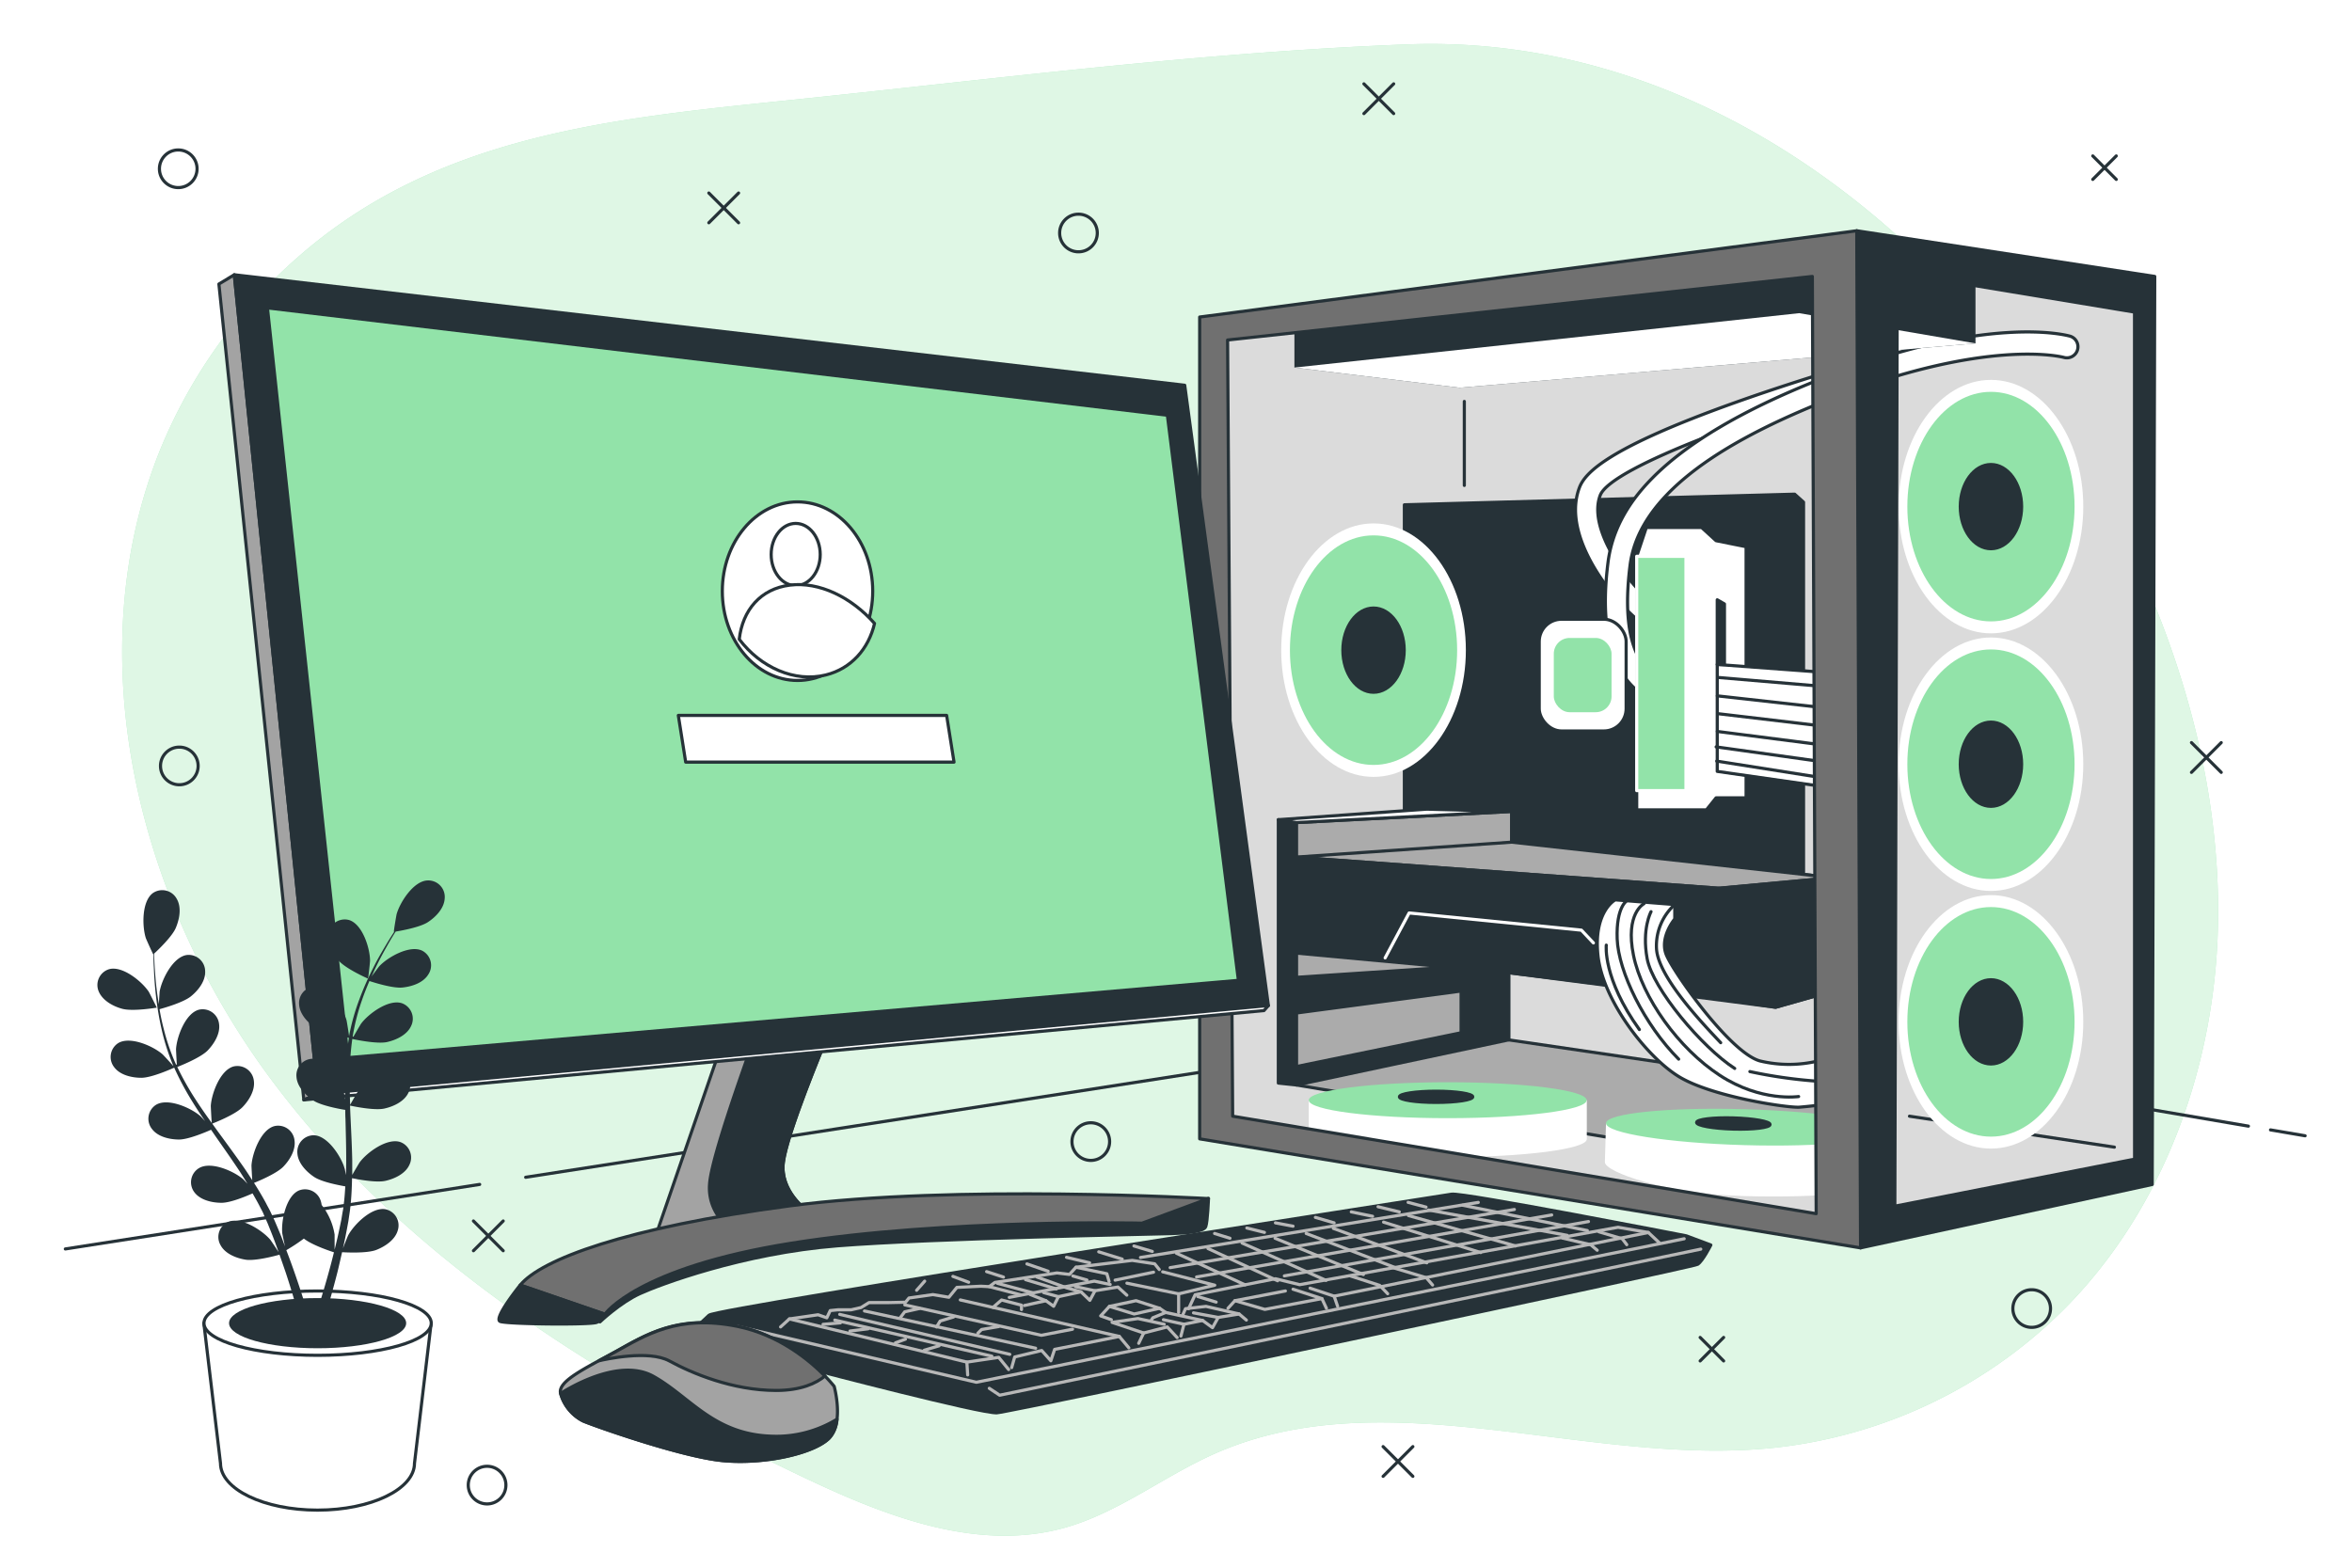 <svg class="animated" id="freepik_stories-modern-desktop-computer" xmlns="http://www.w3.org/2000/svg" viewBox="0 0 750 500" version="1.1" xmlns:xlink="http://www.w3.org/1999/xlink" xmlns:svgjs="http://svgjs.com/svgjs"><style>svg#freepik_stories-modern-desktop-computer:not(.animated) .animable {opacity: 0;}svg#freepik_stories-modern-desktop-computer.animated #freepik--CPU--inject-239 {animation: 1s 1 forwards cubic-bezier(.36,-0.01,.5,1.38) lightSpeedLeft;animation-delay: 0s;}svg#freepik_stories-modern-desktop-computer.animated #freepik--Keyboard--inject-239 {animation: 1s 1 forwards cubic-bezier(.36,-0.01,.5,1.38) lightSpeedLeft;animation-delay: 0s;}svg#freepik_stories-modern-desktop-computer.animated #freepik--Mouse--inject-239 {animation: 1s 1 forwards cubic-bezier(.36,-0.01,.5,1.38) lightSpeedLeft;animation-delay: 0s;}svg#freepik_stories-modern-desktop-computer.animated #freepik--Monitor--inject-239 {animation: 1s 1 forwards cubic-bezier(.36,-0.01,.5,1.38) lightSpeedLeft;animation-delay: 0s;}svg#freepik_stories-modern-desktop-computer.animated #freepik--Plant--inject-239 {animation: 2.2s 1 forwards cubic-bezier(.36,-0.01,.5,1.38) lightSpeedLeft;animation-delay: 0s;}            @keyframes lightSpeedLeft {              from {                transform: translate3d(-50%, 0, 0) skewX(20deg);                opacity: 0;              }              60% {                transform: skewX(-10deg);                opacity: 1;              }              80% {                transform: skewX(2deg);              }              to {                opacity: 1;                transform: translate3d(0, 0, 0);              }            }        </style><g id="freepik--background-simple--inject-239" class="animable" style="transform-origin: 373.132px 251.913px;"><path d="M706.44,270.9c-2.82-32.64-12.57-64.71-26.6-94.42C638,87.76,551.91,10.26,448.74,14.16,382.58,16.67,317,25.23,251.16,32c-56.17,5.8-112,11.1-156.28,50.11a164.19,164.19,0,0,0-44,61.81c-26.36,66-6.66,143.93,35.93,200.83s105,95.72,169.16,126.3c26.17,12.46,55.52,24,83.44,16.24,17.19-4.79,31.6-16.41,47.91-23.64,54.9-24.34,118.56,4.29,178.29-1.88a154.18,154.18,0,0,0,94.25-45.91c29.58-30.67,45.25-73.24,47.24-115.8A220.19,220.19,0,0,0,706.44,270.9Z" style="fill: rgb(146, 227, 169); transform-origin: 373.132px 251.913px;" id="elkivha1cubrk" class="animable"></path><g id="el80zz9j6q7g2"><path d="M706.44,270.9c-2.82-32.64-12.57-64.71-26.6-94.42C638,87.76,551.91,10.26,448.74,14.16,382.58,16.67,317,25.23,251.16,32c-56.17,5.8-112,11.1-156.28,50.11a164.19,164.19,0,0,0-44,61.81c-26.36,66-6.66,143.93,35.93,200.83s105,95.72,169.16,126.3c26.17,12.46,55.52,24,83.44,16.24,17.19-4.79,31.6-16.41,47.91-23.64,54.9-24.34,118.56,4.29,178.29-1.88a154.18,154.18,0,0,0,94.25-45.91c29.58-30.67,45.25-73.24,47.24-115.8A220.19,220.19,0,0,0,706.44,270.9Z" style="fill: rgb(255, 255, 255); opacity: 0.7; transform-origin: 373.132px 251.913px;" class="animable"></path></g></g><g id="freepik--Shapes--inject-239" class="animable" style="transform-origin: 379.57px 253.2px;"><line x1="226.03" y1="61.56" x2="235.52" y2="71.05" style="fill: none; stroke: rgb(38, 50, 56); stroke-linecap: round; stroke-linejoin: round; transform-origin: 230.775px 66.305px;" id="elqdm63fvt59" class="animable"></line><line x1="235.52" y1="61.56" x2="226.03" y2="71.05" style="fill: none; stroke: rgb(38, 50, 56); stroke-linecap: round; stroke-linejoin: round; transform-origin: 230.775px 66.305px;" id="elkt9784juhg" class="animable"></line><line x1="698.81" y1="236.85" x2="708.3" y2="246.34" style="fill: none; stroke: rgb(38, 50, 56); stroke-linecap: round; stroke-linejoin: round; transform-origin: 703.555px 241.595px;" id="eldrqehllw377" class="animable"></line><line x1="708.3" y1="236.85" x2="698.81" y2="246.34" style="fill: none; stroke: rgb(38, 50, 56); stroke-linecap: round; stroke-linejoin: round; transform-origin: 703.555px 241.595px;" id="el6dtgi1eow2l" class="animable"></line><line x1="150.97" y1="389.42" x2="160.46" y2="398.91" style="fill: none; stroke: rgb(38, 50, 56); stroke-linecap: round; stroke-linejoin: round; transform-origin: 155.715px 394.165px;" id="el6cuvejj72ll" class="animable"></line><line x1="160.46" y1="389.42" x2="150.97" y2="398.91" style="fill: none; stroke: rgb(38, 50, 56); stroke-linecap: round; stroke-linejoin: round; transform-origin: 155.715px 394.165px;" id="el8j3gqlo0vam" class="animable"></line><line x1="434.92" y1="26.74" x2="444.41" y2="36.23" style="fill: none; stroke: rgb(38, 50, 56); stroke-linecap: round; stroke-linejoin: round; transform-origin: 439.665px 31.485px;" id="ele9m01ujecf" class="animable"></line><line x1="444.41" y1="26.74" x2="434.92" y2="36.23" style="fill: none; stroke: rgb(38, 50, 56); stroke-linecap: round; stroke-linejoin: round; transform-origin: 439.665px 31.485px;" id="elim5m5qevbx" class="animable"></line><line x1="441.04" y1="461.38" x2="450.53" y2="470.87" style="fill: none; stroke: rgb(38, 50, 56); stroke-linecap: round; stroke-linejoin: round; transform-origin: 445.785px 466.125px;" id="ell0ux0gymlg" class="animable"></line><line x1="450.53" y1="461.38" x2="441.04" y2="470.87" style="fill: none; stroke: rgb(38, 50, 56); stroke-linecap: round; stroke-linejoin: round; transform-origin: 445.785px 466.125px;" id="elglvglz8rm0i" class="animable"></line><line x1="542.14" y1="426.56" x2="549.63" y2="434.06" style="fill: none; stroke: rgb(38, 50, 56); stroke-linecap: round; stroke-linejoin: round; transform-origin: 545.885px 430.31px;" id="elf54xcjk0ybh" class="animable"></line><line x1="549.63" y1="426.56" x2="542.14" y2="434.06" style="fill: none; stroke: rgb(38, 50, 56); stroke-linecap: round; stroke-linejoin: round; transform-origin: 545.885px 430.31px;" id="elb4b104sjvp" class="animable"></line><line x1="667.34" y1="49.73" x2="674.83" y2="57.22" style="fill: none; stroke: rgb(38, 50, 56); stroke-linecap: round; stroke-linejoin: round; transform-origin: 671.085px 53.475px;" id="el1u5zy7ghm0m" class="animable"></line><line x1="674.83" y1="49.73" x2="667.34" y2="57.22" style="fill: none; stroke: rgb(38, 50, 56); stroke-linecap: round; stroke-linejoin: round; transform-origin: 671.085px 53.475px;" id="elnscablfnl5" class="animable"></line><path d="M349.9,74.31a6,6,0,1,0-6,6A6,6,0,0,0,349.9,74.31Z" style="fill: none; stroke: rgb(38, 50, 56); stroke-linecap: round; stroke-linejoin: round; transform-origin: 343.9px 74.31px;" id="el4o6r5cjanh3" class="animable"></path><path d="M62.84,53.83a6,6,0,1,0-6,6A6,6,0,0,0,62.84,53.83Z" style="fill: none; stroke: rgb(38, 50, 56); stroke-linecap: round; stroke-linejoin: round; transform-origin: 56.84px 53.83px;" id="elilmjtkrpxwr" class="animable"></path><path d="M653.86,417.35a6,6,0,1,0-6,6A6,6,0,0,0,653.86,417.35Z" style="fill: none; stroke: rgb(38, 50, 56); stroke-linecap: round; stroke-linejoin: round; transform-origin: 647.86px 417.35px;" id="elcjsten0vt1r" class="animable"></path><path d="M161.32,473.66a6,6,0,1,0-6,6A6,6,0,0,0,161.32,473.66Z" style="fill: none; stroke: rgb(38, 50, 56); stroke-linecap: round; stroke-linejoin: round; transform-origin: 155.32px 473.66px;" id="elrqjxfl9n7os" class="animable"></path><path d="M63.18,244.29a6,6,0,1,0-6,6A6,6,0,0,0,63.18,244.29Z" style="fill: none; stroke: rgb(38, 50, 56); stroke-linecap: round; stroke-linejoin: round; transform-origin: 57.18px 244.29px;" id="elxgpk8xcez1" class="animable"></path><path d="M353.83,364.1a6,6,0,1,0-6,6A6,6,0,0,0,353.83,364.1Z" style="fill: none; stroke: rgb(38, 50, 56); stroke-linecap: round; stroke-linejoin: round; transform-origin: 347.83px 364.1px;" id="el9mwk5xg73z" class="animable"></path></g><g id="freepik--Table--inject-239" class="animable" style="transform-origin: 377.94px 360.665px;"><line x1="724.01" y1="360.37" x2="735.05" y2="362.25" style="fill: none; stroke: rgb(38, 50, 56); stroke-linecap: round; stroke-linejoin: round; transform-origin: 729.53px 361.31px;" id="elqifwcno8ki" class="animable"></line><polyline points="167.62 375.48 504.76 322.99 716.97 359.17" style="fill: none; stroke: rgb(38, 50, 56); stroke-linecap: round; stroke-linejoin: round; transform-origin: 442.295px 349.235px;" id="elayp1voy7e28" class="animable"></polyline><line x1="20.83" y1="398.34" x2="152.96" y2="377.76" style="fill: none; stroke: rgb(38, 50, 56); stroke-linecap: round; stroke-linejoin: round; transform-origin: 86.895px 388.05px;" id="el2qv7w71dq08" class="animable"></line></g><g id="freepik--CPU--inject-239" class="animable" style="transform-origin: 534.825px 235.8px;"><polygon points="591.71 80.61 387.81 105.15 388.21 359.59 593.7 392.35 683.5 373.74 683.9 91.81 591.71 80.61" style="fill: rgb(219, 219, 219); stroke: rgb(38, 50, 56); stroke-linecap: round; stroke-linejoin: round; transform-origin: 535.855px 236.48px;" id="el1z1ipgn9rt" class="animable"></polygon><line x1="674.23" y1="365.87" x2="608.89" y2="356" style="fill: none; stroke: rgb(38, 50, 56); stroke-linecap: round; stroke-linejoin: round; transform-origin: 641.56px 360.935px;" id="el59mn13g12bx" class="animable"></line><ellipse cx="634.87" cy="161.58" rx="29.44" ry="40.42" style="fill: rgb(255, 255, 255); transform-origin: 634.87px 161.58px;" id="el2g3fm7j0r51" class="animable"></ellipse><ellipse cx="634.87" cy="161.58" rx="26.66" ry="36.61" style="fill: rgb(146, 227, 169); transform-origin: 634.87px 161.58px;" id="ellpj6iwe41j" class="animable"></ellipse><ellipse cx="634.87" cy="161.58" rx="9.78" ry="13.43" style="fill: rgb(38, 50, 56); stroke: rgb(38, 50, 56); stroke-linecap: round; stroke-linejoin: round; transform-origin: 634.87px 161.58px;" id="elot41w3hj29g" class="animable"></ellipse><polygon points="572.28 157.61 447.82 161 447.82 272.18 575.11 286.04 575.11 160.16 572.28 157.61" style="fill: rgb(38, 50, 56); stroke: rgb(38, 50, 56); stroke-linecap: round; stroke-linejoin: round; transform-origin: 511.465px 221.825px;" id="elt3t1fxeudnn" class="animable"></polygon><ellipse cx="437.99" cy="207.36" rx="29.44" ry="40.42" style="fill: rgb(255, 255, 255); transform-origin: 437.99px 207.36px;" id="elrddhhw8hl5j" class="animable"></ellipse><ellipse cx="437.99" cy="207.36" rx="26.66" ry="36.61" style="fill: rgb(146, 227, 169); transform-origin: 437.99px 207.36px;" id="el7ezvx60wpaa" class="animable"></ellipse><ellipse cx="437.99" cy="207.36" rx="9.78" ry="13.43" style="fill: rgb(38, 50, 56); stroke: rgb(38, 50, 56); stroke-linecap: round; stroke-linejoin: round; transform-origin: 437.99px 207.36px;" id="elzrb1p6jsn2m" class="animable"></ellipse><ellipse cx="634.87" cy="243.74" rx="29.44" ry="40.42" style="fill: rgb(255, 255, 255); transform-origin: 634.87px 243.74px;" id="elzfticewt2qs" class="animable"></ellipse><ellipse cx="634.87" cy="243.74" rx="26.66" ry="36.61" style="fill: rgb(146, 227, 169); transform-origin: 634.87px 243.74px;" id="elj8fpgmu12r" class="animable"></ellipse><ellipse cx="634.87" cy="243.74" rx="9.78" ry="13.43" style="fill: rgb(38, 50, 56); stroke: rgb(38, 50, 56); stroke-linecap: round; stroke-linejoin: round; transform-origin: 634.87px 243.74px;" id="elpvbtauinjob" class="animable"></ellipse><ellipse cx="634.87" cy="325.91" rx="29.44" ry="40.42" style="fill: rgb(255, 255, 255); transform-origin: 634.87px 325.91px;" id="elwk0kjdfc8z" class="animable"></ellipse><ellipse cx="634.87" cy="325.91" rx="26.66" ry="36.61" style="fill: rgb(146, 227, 169); transform-origin: 634.87px 325.91px;" id="elsdk8yt7y18" class="animable"></ellipse><ellipse cx="634.87" cy="325.91" rx="9.78" ry="13.43" style="fill: rgb(38, 50, 56); stroke: rgb(38, 50, 56); stroke-linecap: round; stroke-linejoin: round; transform-origin: 634.87px 325.91px;" id="elxwjlvnibk6" class="animable"></ellipse><path d="M528.43,201.31a3.51,3.51,0,0,1-1.57-.37c-4.82-2.41-12-9.77-17-17.5-4.84-7.42-9.85-18.3-6.22-27.92,1.77-4.69,8.87-12.6,49.93-27.23,22-7.83,43.58-13.91,43.79-14a3.54,3.54,0,1,1,1.91,6.81c-34.87,9.78-85.55,27.69-89,36.88-2.73,7.22,2.29,16.62,5.52,21.57,5.22,8,11.59,13.71,14.25,15a3.53,3.53,0,0,1-1.59,6.69Z" style="fill: rgb(255, 255, 255); stroke: rgb(38, 50, 56); stroke-linecap: round; stroke-linejoin: round; transform-origin: 552.203px 157.711px;" id="elsa0ogexumzk" class="animable"></path><path d="M525.89,222.25a3.49,3.49,0,0,1-2-.61c-10-6.78-13.8-20.95-11.15-42.12,1.21-9.73,5.78-18.53,14-26.89,11-11.23,28.82-21.79,53-31.4,54-21.42,79.33-14.28,80.39-14a3.53,3.53,0,0,1-2,6.77c-.34-.09-24.57-6.56-75.77,13.76-39.65,15.73-60.12,32.94-62.58,52.6-2.29,18.31.43,30.22,8.09,35.38a3.54,3.54,0,0,1-2,6.47Z" style="fill: rgb(255, 255, 255); stroke: rgb(38, 50, 56); stroke-linecap: round; stroke-linejoin: round; transform-origin: 587.266px 164.059px;" id="elmqmixfervzq" class="animable"></path><polygon points="521.91 252.17 521.91 258.3 544.14 258.3 547.21 254.47 556.79 254.47 556.79 174.37 547.21 172.45 542.61 168.24 524.98 168.24 521.91 177.44 521.91 252.17" style="fill: rgb(255, 255, 255); stroke: rgb(38, 50, 56); stroke-linecap: round; stroke-linejoin: round; transform-origin: 539.35px 213.27px;" id="elv7v6j19dpqb" class="animable"></polygon><rect x="521.91" y="177.43" width="15.71" height="74.73" style="fill: rgb(146, 227, 169); stroke: rgb(255, 255, 255); stroke-linecap: round; stroke-linejoin: round; transform-origin: 529.765px 214.795px;" id="elo9r75mqdaik" class="animable"></rect><polygon points="584 214.61 547.59 211.93 547.59 246.03 582.46 251.02 584 214.61" style="fill: rgb(255, 255, 255); stroke: rgb(38, 50, 56); stroke-linecap: round; stroke-linejoin: round; transform-origin: 565.795px 231.475px;" id="elgjkws4f7n0a" class="animable"></polygon><line x1="548" y1="216.08" x2="583.56" y2="219.11" style="fill: none; stroke: rgb(38, 50, 56); stroke-linecap: round; stroke-linejoin: round; transform-origin: 565.78px 217.595px;" id="elftc359umcv" class="animable"></line><line x1="547.62" y1="221.94" x2="583.37" y2="225.92" style="fill: none; stroke: rgb(38, 50, 56); stroke-linecap: round; stroke-linejoin: round; transform-origin: 565.495px 223.93px;" id="elrc6v6bj4lda" class="animable"></line><line x1="547.81" y1="227.62" x2="583" y2="231.78" style="fill: none; stroke: rgb(38, 50, 56); stroke-linecap: round; stroke-linejoin: round; transform-origin: 565.405px 229.7px;" id="elheqzaminep" class="animable"></line><line x1="547.62" y1="233.29" x2="583" y2="237.83" style="fill: none; stroke: rgb(38, 50, 56); stroke-linecap: round; stroke-linejoin: round; transform-origin: 565.31px 235.56px;" id="elkabacp7cgd" class="animable"></line><line x1="547.24" y1="238.21" x2="582.43" y2="243.13" style="fill: none; stroke: rgb(38, 50, 56); stroke-linecap: round; stroke-linejoin: round; transform-origin: 564.835px 240.67px;" id="el8ups8re38px" class="animable"></line><line x1="547.43" y1="242.75" x2="582.24" y2="248.24" style="fill: none; stroke: rgb(38, 50, 56); stroke-linecap: round; stroke-linejoin: round; transform-origin: 564.835px 245.495px;" id="el7vvxvtchhpr" class="animable"></line><polygon points="547.59 211.93 547.59 191.3 549.89 192.62 549.89 211.92 547.59 211.93" style="fill: rgb(38, 50, 56); stroke: rgb(38, 50, 56); stroke-linecap: round; stroke-linejoin: round; transform-origin: 548.74px 201.615px;" id="elxng1sccv5oo" class="animable"></polygon><polygon points="407.63 261.43 407.63 345.44 413.44 346.05 413.44 262.35 407.63 261.43" style="fill: rgb(38, 50, 56); stroke: rgb(38, 50, 56); stroke-linecap: round; stroke-linejoin: round; transform-origin: 410.535px 303.74px;" id="elnvqvm4x3uaq" class="animable"></polygon><polygon points="413.44 262.35 482.01 258.81 482.01 268.6 584.56 279.93 584.56 316.05 566.2 321.26 481.09 310.24 481.09 331.66 580.89 346.36 580.89 374.21 413.44 346.05 413.44 262.35" style="fill: rgb(171, 171, 171); stroke: rgb(38, 50, 56); stroke-linecap: round; stroke-linejoin: round; transform-origin: 499px 316.51px;" id="eljoqqjsj2of" class="animable"></polygon><polygon points="482.01 268.6 413.13 273.37 548.13 283.3 584.56 279.93 482.01 268.6" style="fill: rgb(171, 171, 171); stroke: rgb(38, 50, 56); stroke-linecap: round; stroke-linejoin: round; transform-origin: 498.845px 275.95px;" id="elcc3m1njl5jc" class="animable"></polygon><polygon points="548.13 283.3 548.13 318.5 566.2 321.26 584.56 316.05 584.56 279.93 548.13 283.3" style="fill: rgb(38, 50, 56); stroke: rgb(38, 50, 56); stroke-linecap: round; stroke-linejoin: round; transform-origin: 566.345px 300.595px;" id="elnxhicnpl9s" class="animable"></polygon><polygon points="413.13 273.37 413.13 303.96 481.09 310.24 548.13 318.5 548.13 283.3 413.13 273.37" style="fill: rgb(38, 50, 56); stroke: rgb(38, 50, 56); stroke-linecap: round; stroke-linejoin: round; transform-origin: 480.63px 295.935px;" id="elf32v5hwb0mh" class="animable"></polygon><polyline points="441.69 305.51 449.34 291.18 504.28 296.67 508.1 300.73" style="fill: none; stroke: rgb(255, 255, 255); stroke-linecap: round; stroke-linejoin: round; transform-origin: 474.895px 298.345px;" id="elq0ibezrtmoq" class="animable"></polyline><path d="M515.07,287s-7,3.67-5.51,17.76,15.31,32.14,25.72,38.57,34.89,10.1,38.57,9.79,5.81-.61,5.81-.61V338.4a39.59,39.59,0,0,1-18.36,0c-9.49-2.45-27.86-28.47-30-34s2.75-11.33,2.75-11.33V288.5Z" style="fill: rgb(255, 255, 255); stroke: rgb(38, 50, 56); stroke-linecap: round; stroke-linejoin: round; transform-origin: 544.506px 320.069px;" id="elrgm13fnhfli" class="animable"></path><path d="M524.26,288.2s-6.13,3.06-3.37,16.53,14.39,29.69,27.55,38.26,25.1,6.74,25.1,6.74" style="fill: none; stroke: rgb(38, 50, 56); stroke-linecap: round; stroke-linejoin: round; transform-origin: 546.858px 319.047px;" id="elq4riw6tri7" class="animable"></path><path d="M534.05,288.5a17.72,17.72,0,0,0-5.83,14.06c.49,8.93,14.39,23.57,20.47,30" style="fill: none; stroke: rgb(38, 50, 56); stroke-linecap: round; stroke-linejoin: round; transform-origin: 538.444px 310.53px;" id="el7og6r4t0pp" class="animable"></path><path d="M526.48,290.77s-3,5.46-1.24,15,17.49,28.29,27.92,35" style="fill: none; stroke: rgb(38, 50, 56); stroke-linecap: round; stroke-linejoin: round; transform-origin: 538.923px 315.77px;" id="eltvs2ywhqt9g" class="animable"></path><path d="M518.91,287.17s-3.6,1.86-3.23,12.28,8.69,27.43,19.61,38.35" style="fill: none; stroke: rgb(38, 50, 56); stroke-linecap: round; stroke-linejoin: round; transform-origin: 525.472px 312.485px;" id="elbki8k2jns0s" class="animable"></path><path d="M512.21,301.44S511,312,522.76,328.37" style="fill: none; stroke: rgb(38, 50, 56); stroke-linecap: round; stroke-linejoin: round; transform-origin: 517.467px 314.905px;" id="elx5bw0db9evo" class="animable"></path><path d="M558,341.77a152.88,152.88,0,0,0,20.59,3" style="fill: none; stroke: rgb(38, 50, 56); stroke-linecap: round; stroke-linejoin: round; transform-origin: 568.295px 343.27px;" id="elijiiyxt6i7g" class="animable"></path><polygon points="407.63 261.43 454.98 258.07 482.01 258.81 413.44 262.35 407.63 261.43" style="fill: rgb(255, 255, 255); stroke: rgb(38, 50, 56); stroke-linecap: round; stroke-linejoin: round; transform-origin: 444.82px 260.21px;" id="elfbti0immxm" class="animable"></polygon><polygon points="413.86 323.03 465.91 316.08 465.91 329.39 413.66 340.11 413.44 346.05 481.09 331.66 481.09 310.24 461.54 308.53 413.46 311.71 413.86 323.03" style="fill: rgb(38, 50, 56); stroke: rgb(38, 50, 56); stroke-linecap: round; stroke-linejoin: round; transform-origin: 447.265px 327.29px;" id="el0i3h8k49dzxv" class="animable"></polygon><path d="M417.33,350.9v12.42c0,3.16,19.84,5.73,44.31,5.73S506,366.48,506,363.32V350.9Z" style="fill: rgb(255, 255, 255); transform-origin: 461.665px 359.975px;" id="eljwn544jc5h8" class="animable"></path><ellipse cx="461.64" cy="350.9" rx="44.31" ry="5.73" style="fill: rgb(146, 227, 169); transform-origin: 461.64px 350.9px;" id="el2evcwmjstg3" class="animable"></ellipse><path d="M469.64,349.82c0,1-5.24,1.79-11.7,1.79s-11.71-.8-11.71-1.79,5.24-1.79,11.71-1.79S469.64,348.83,469.64,349.82Z" style="fill: rgb(38, 50, 56); stroke: rgb(38, 50, 56); stroke-linecap: round; stroke-linejoin: round; transform-origin: 457.935px 349.82px;" id="elnpsx9p3tbfc" class="animable"></path><path d="M512.12,358.22l-.36,12.42c-.09,3.17,19.67,10.13,44.13,10.83s44.37-1.29,44.46-4.46l.35-16.24Z" style="fill: rgb(255, 255, 255); transform-origin: 556.23px 369.915px;" id="elpkv328byjoj" class="animable"></path><path d="M600.7,360.77c-.09,3.17-20,5.16-44.45,4.46s-44.22-3.84-44.13-7,20-5.16,44.46-4.45S600.79,357.61,600.7,360.77Z" style="fill: rgb(146, 227, 169); transform-origin: 556.41px 359.503px;" id="elcaclgbhegoh" class="animable"></path><path d="M564.44,358.65c0,1-5.29,1.64-11.75,1.46S541,359,541,358s5.29-1.64,11.75-1.45S564.47,357.66,564.44,358.65Z" style="fill: rgb(38, 50, 56); stroke: rgb(38, 50, 56); stroke-linecap: round; stroke-linejoin: round; transform-origin: 552.72px 358.328px;" id="elw61c529qmz" class="animable"></path><polygon points="412.76 103.42 412.76 117.23 465.45 123.66 629.94 109.52 629.94 88.32 591.71 80.61 412.76 103.42" style="fill: rgb(38, 50, 56); transform-origin: 521.35px 102.135px;" id="el8ubo7p93bky" class="animable"></polygon><polygon points="412.76 117.23 573.72 99.88 629.94 109.52 465.45 123.66 412.76 117.23" style="fill: rgb(255, 255, 255); transform-origin: 521.35px 111.77px;" id="el34btr4ix4pk" class="animable"></polygon><rect x="490.82" y="197.5" width="27.72" height="35.64" rx="7.11" style="fill: rgb(255, 255, 255); stroke: rgb(38, 50, 56); stroke-linecap: round; stroke-linejoin: round; transform-origin: 504.68px 215.32px;" id="el79fwz8jbqu7" class="animable"></rect><rect x="495.47" y="203.47" width="18.42" height="23.68" rx="5.04" style="fill: rgb(146, 227, 169); transform-origin: 504.68px 215.31px;" id="elh5e74v2ntro" class="animable"></rect><path d="M592.08,73.6,593.29,398l93-20.22.81-289.62Zm88.59,296.1-76.45,15L605,87l75.65,12.54Z" style="fill: rgb(38, 50, 56); stroke: rgb(38, 50, 56); stroke-linecap: round; stroke-linejoin: round; transform-origin: 639.59px 235.8px;" id="elhou2q25fks" class="animable"></path><path d="M592.08,73.6,382.55,101.11V363.23L593.29,398ZM393.07,356l-1.62-247.56L577.92,88.17l1.22,298.92Z" style="fill: rgb(112, 112, 112); stroke: rgb(38, 50, 56); stroke-linecap: round; stroke-linejoin: round; transform-origin: 487.92px 235.8px;" id="elevhf7ukkq4e" class="animable"></path><line x1="466.94" y1="128.03" x2="466.94" y2="154.82" style="fill: none; stroke: rgb(38, 50, 56); stroke-linecap: round; stroke-linejoin: round; transform-origin: 466.94px 141.425px;" id="ele405g9phd6p" class="animable"></line></g><g id="freepik--Keyboard--inject-239" class="animable" style="transform-origin: 383.467px 415.732px;"><path d="M259.83,437S313,450.93,317.88,450.6s221.83-46.37,223.45-47.35,4.22-6.16,4.22-6.16l-7.79-2.92s-71.35-13.94-74.91-13.29S228.37,417.2,226.1,419.47s-5.51,4.54-4.54,5.51S259.83,437,259.83,437Z" style="fill: rgb(38, 50, 56); stroke: rgb(38, 50, 56); stroke-linecap: round; stroke-linejoin: round; transform-origin: 383.467px 415.732px;" id="elowysvaevuw" class="animable"></path><polyline points="235.18 423.04 311.33 440.86 537.05 395.09" style="fill: none; stroke: rgb(184, 184, 184); stroke-linecap: round; stroke-linejoin: round; transform-origin: 386.115px 417.975px;" id="elsxjn9y563kf" class="animable"></polyline><polyline points="315.46 442.79 318.77 444.99 542.34 398.4" style="fill: none; stroke: rgb(184, 184, 184); stroke-linecap: round; stroke-linejoin: round; transform-origin: 428.9px 421.695px;" id="elbx2w8arz2ed" class="animable"></polyline><polyline points="248.91 423.21 251.72 420.66 308.31 434.43 308.57 438.51" style="fill: none; stroke: rgb(184, 184, 184); stroke-linecap: round; stroke-linejoin: round; transform-origin: 278.74px 429.585px;" id="eln55qp8ufh4" class="animable"></polyline><polyline points="308.31 434.43 318.47 432.92 321.63 436.8" style="fill: none; stroke: rgb(184, 184, 184); stroke-linecap: round; stroke-linejoin: round; transform-origin: 314.97px 434.86px;" id="elfjtj11tgaai" class="animable"></polyline><polyline points="322.6 436.19 323.57 432.79 332.18 430.73 335.09 434.01 336.3 430.37 356.92 426.25 359.96 429.88" style="fill: none; stroke: rgb(184, 184, 184); stroke-linecap: round; stroke-linejoin: round; transform-origin: 341.28px 431.22px;" id="el068xhpb5inth" class="animable"></polyline><polyline points="363.11 428.43 364.69 425.15 372.21 423.21 375.36 426.61" style="fill: none; stroke: rgb(184, 184, 184); stroke-linecap: round; stroke-linejoin: round; transform-origin: 369.235px 425.82px;" id="el0by8jzdwmlan" class="animable"></polyline><polyline points="376.57 426.12 377.54 422.36 383.49 421.15 386.64 423.45 388.46 420.18 395.13 419.09 397.44 421.03" style="fill: none; stroke: rgb(184, 184, 184); stroke-linecap: round; stroke-linejoin: round; transform-origin: 387.005px 422.605px;" id="elzlb0pxkqfi" class="animable"></polyline><polyline points="251.72 420.66 260.86 419.33 263.65 420.3 264.74 418 267.17 417.75 271.41 417.75 274.57 417.03 277.11 415.45 283.54 415.45 288.76 415.33 289.85 413.99 297.49 412.9 302.58 413.75 305.13 410.6 312.77 410.23 315.44 410.36 317.26 409.02 337.03 405.99 341.03 406.47 343.1 404.17 361.05 401.99 368.2 403.08 369.66 404.9" style="fill: none; stroke: rgb(184, 184, 184); stroke-linecap: round; stroke-linejoin: round; transform-origin: 310.69px 411.325px;" id="elwti722cdduf" class="animable"></polyline><line x1="355.59" y1="408.29" x2="367.84" y2="405.75" style="fill: none; stroke: rgb(184, 184, 184); stroke-linecap: round; stroke-linejoin: round; transform-origin: 361.715px 407.02px;" id="elr99eay29ppb" class="animable"></line><polyline points="370.75 405.63 387.36 409.9 375.85 412.66 359.35 409.26" style="fill: none; stroke: rgb(184, 184, 184); stroke-linecap: round; stroke-linejoin: round; transform-origin: 373.355px 409.145px;" id="elv061q4iibfr" class="animable"></polyline><line x1="375.84" y1="412.66" x2="375.84" y2="418.6" style="fill: none; stroke: rgb(184, 184, 184); stroke-linecap: round; stroke-linejoin: round; transform-origin: 375.84px 415.63px;" id="elgktlh1fbgi8" class="animable"></line><polyline points="395.13 419.09 384.58 416.66 378.03 417.39 377.18 419.33" style="fill: none; stroke: rgb(184, 184, 184); stroke-linecap: round; stroke-linejoin: round; transform-origin: 386.155px 417.995px;" id="elnccx6pb60ds" class="animable"></polyline><polyline points="383.49 421.15 371.72 418.6 367.6 420.3 366.99 421.27" style="fill: none; stroke: rgb(184, 184, 184); stroke-linecap: round; stroke-linejoin: round; transform-origin: 375.24px 419.935px;" id="elopm46lxo44b" class="animable"></polyline><line x1="377.54" y1="422.36" x2="370.99" y2="420.91" style="fill: none; stroke: rgb(184, 184, 184); stroke-linecap: round; stroke-linejoin: round; transform-origin: 374.265px 421.635px;" id="elvifd8zmg7x" class="animable"></line><line x1="388.46" y1="420.18" x2="380.58" y2="418.72" style="fill: none; stroke: rgb(184, 184, 184); stroke-linecap: round; stroke-linejoin: round; transform-origin: 384.52px 419.45px;" id="el56eir6k9tyf" class="animable"></line><polyline points="364.69 425.15 354.62 421.76 362.87 420.54 371.24 422.36" style="fill: none; stroke: rgb(184, 184, 184); stroke-linecap: round; stroke-linejoin: round; transform-origin: 362.93px 422.845px;" id="elc47ljbsv4ha" class="animable"></polyline><polygon points="353.77 416.66 361.65 419.09 369.78 417.27 362.26 414.84 353.77 416.66" style="fill: none; stroke: rgb(184, 184, 184); stroke-linecap: round; stroke-linejoin: round; transform-origin: 361.775px 416.965px;" id="el9o5xyqvkxql" class="animable"></polygon><polyline points="353.77 416.66 350.98 419.69 354.38 420.91" style="fill: none; stroke: rgb(184, 184, 184); stroke-linecap: round; stroke-linejoin: round; transform-origin: 352.68px 418.785px;" id="elv5fdl0svj9" class="animable"></polyline><line x1="369.78" y1="417.27" x2="371.72" y2="418.6" style="fill: none; stroke: rgb(184, 184, 184); stroke-linecap: round; stroke-linejoin: round; transform-origin: 370.75px 417.935px;" id="elb9rhvgg3az" class="animable"></line><line x1="356.92" y1="426.24" x2="306.22" y2="414.6" style="fill: none; stroke: rgb(184, 184, 184); stroke-linecap: round; stroke-linejoin: round; transform-origin: 331.57px 420.42px;" id="elmhmiv7t4axs" class="animable"></line><line x1="266.2" y1="421.03" x2="316.29" y2="432.55" style="fill: none; stroke: rgb(184, 184, 184); stroke-linecap: round; stroke-linejoin: round; transform-origin: 291.245px 426.79px;" id="elbfh4l87u8jk" class="animable"></line><line x1="267.77" y1="419.21" x2="321.99" y2="431.95" style="fill: none; stroke: rgb(184, 184, 184); stroke-linecap: round; stroke-linejoin: round; transform-origin: 294.88px 425.58px;" id="elcla7p1p6pq" class="animable"></line><line x1="275.66" y1="418.12" x2="330.24" y2="430" style="fill: none; stroke: rgb(184, 184, 184); stroke-linecap: round; stroke-linejoin: round; transform-origin: 302.95px 424.06px;" id="elv7j29ex2o4l" class="animable"></line><polyline points="288.52 416.18 332.06 425.88 342 423.94" style="fill: none; stroke: rgb(184, 184, 184); stroke-linecap: round; stroke-linejoin: round; transform-origin: 315.26px 421.03px;" id="elzdda7wi4m6" class="animable"></polyline><polyline points="379.03 417.38 381.1 412.94 406.68 407.84 414.42 409.73 515.97 391.43 525.62 393.09 529.06 396.31" style="fill: none; stroke: rgb(184, 184, 184); stroke-linecap: round; stroke-linejoin: round; transform-origin: 454.045px 404.405px;" id="elmo64bonuy6g" class="animable"></polyline><polyline points="525.62 393.09 425.42 413.4 426.53 416.62" style="fill: none; stroke: rgb(184, 184, 184); stroke-linecap: round; stroke-linejoin: round; transform-origin: 475.52px 404.855px;" id="el9525m78fne" class="animable"></polyline><polyline points="430.63 406.96 439.95 409.96 442.5 412.62" style="fill: none; stroke: rgb(184, 184, 184); stroke-linecap: round; stroke-linejoin: round; transform-origin: 436.565px 409.79px;" id="el6k7gmsan4zf" class="animable"></polyline><polyline points="444.17 404.3 454.82 407.52 456.82 409.85" style="fill: none; stroke: rgb(184, 184, 184); stroke-linecap: round; stroke-linejoin: round; transform-origin: 450.495px 407.075px;" id="el15kvux2qcgdi" class="animable"></polyline><polyline points="498.21 394.87 507.2 396.98 509.31 398.75" style="fill: none; stroke: rgb(184, 184, 184); stroke-linecap: round; stroke-linejoin: round; transform-origin: 503.76px 396.81px;" id="el6q32o4sqda" class="animable"></polyline><polyline points="509.86 392.87 517.3 395.09 518.74 396.98" style="fill: none; stroke: rgb(184, 184, 184); stroke-linecap: round; stroke-linejoin: round; transform-origin: 514.3px 394.925px;" id="elbh6xgu7hd7" class="animable"></polyline><polyline points="391.57 417.28 393.79 414.84 403.33 417.62 421.53 414.18 412.32 411.18" style="fill: none; stroke: rgb(184, 184, 184); stroke-linecap: round; stroke-linejoin: round; transform-origin: 406.55px 414.4px;" id="elom7wrxqlch" class="animable"></polyline><line x1="421.53" y1="414.18" x2="422.97" y2="417.28" style="fill: none; stroke: rgb(184, 184, 184); stroke-linecap: round; stroke-linejoin: round; transform-origin: 422.25px 415.73px;" id="elteue6hb4joq" class="animable"></line><line x1="425.42" y1="413.4" x2="417.76" y2="410.85" style="fill: none; stroke: rgb(184, 184, 184); stroke-linecap: round; stroke-linejoin: round; transform-origin: 421.59px 412.125px;" id="el6s53qa03ktk" class="animable"></line><line x1="393.79" y1="414.84" x2="409.88" y2="411.74" style="fill: none; stroke: rgb(184, 184, 184); stroke-linecap: round; stroke-linejoin: round; transform-origin: 401.835px 413.29px;" id="el446megseoym" class="animable"></line><line x1="381.92" y1="413.51" x2="387.8" y2="415.29" style="fill: none; stroke: rgb(184, 184, 184); stroke-linecap: round; stroke-linejoin: round; transform-origin: 384.86px 414.4px;" id="el39paw82kneq" class="animable"></line><polyline points="287.08 420.27 288.49 418.39 293.2 417.33" style="fill: none; stroke: rgb(184, 184, 184); stroke-linecap: round; stroke-linejoin: round; transform-origin: 290.14px 418.8px;" id="el1glfa2p7xep" class="animable"></polyline><polyline points="298.63 423.22 299.8 421.33 304.05 420.04" style="fill: none; stroke: rgb(184, 184, 184); stroke-linecap: round; stroke-linejoin: round; transform-origin: 301.34px 421.63px;" id="elzw4jwxlrumg" class="animable"></polyline><polyline points="311.82 425.22 313 424.04 318.42 423.1" style="fill: none; stroke: rgb(184, 184, 184); stroke-linecap: round; stroke-linejoin: round; transform-origin: 315.12px 424.16px;" id="elxad6pfbqm3" class="animable"></polyline><line x1="294.74" y1="430.64" x2="299.45" y2="429.23" style="fill: none; stroke: rgb(184, 184, 184); stroke-linecap: round; stroke-linejoin: round; transform-origin: 297.095px 429.935px;" id="elvv8ncb79xme" class="animable"></line><line x1="285.54" y1="428.29" x2="288.73" y2="427.11" style="fill: none; stroke: rgb(184, 184, 184); stroke-linecap: round; stroke-linejoin: round; transform-origin: 287.135px 427.7px;" id="elu7o6g77vw5g" class="animable"></line><line x1="262.45" y1="422.39" x2="267.98" y2="421.92" style="fill: none; stroke: rgb(184, 184, 184); stroke-linecap: round; stroke-linejoin: round; transform-origin: 265.215px 422.155px;" id="elm06poy1irj" class="animable"></line><line x1="271.05" y1="424.52" x2="276.82" y2="423.81" style="fill: none; stroke: rgb(184, 184, 184); stroke-linecap: round; stroke-linejoin: round; transform-origin: 273.935px 424.165px;" id="el1us1o2q9426" class="animable"></line><polyline points="316.66 416.97 319.37 414.62 325.73 416.27 325.73 417.68" style="fill: none; stroke: rgb(184, 184, 184); stroke-linecap: round; stroke-linejoin: round; transform-origin: 321.195px 416.15px;" id="el3e5v9yczvyv" class="animable"></polyline><polyline points="326.67 416.38 333.51 414.85 335.98 416.62 337.51 413.56 344.7 412.02 347.53 414.73 349.18 411.67 356.49 410.49 359.32 413.08" style="fill: none; stroke: rgb(184, 184, 184); stroke-linecap: round; stroke-linejoin: round; transform-origin: 342.995px 413.555px;" id="el8o9g9w8twj7" class="animable"></polyline><polyline points="321.84 413.79 348.95 408.61 354.01 409.67" style="fill: none; stroke: rgb(184, 184, 184); stroke-linecap: round; stroke-linejoin: round; transform-origin: 337.925px 411.2px;" id="elgte7zjikk6f" class="animable"></polyline><line x1="333.51" y1="414.85" x2="328.44" y2="412.85" style="fill: none; stroke: rgb(184, 184, 184); stroke-linecap: round; stroke-linejoin: round; transform-origin: 330.975px 413.85px;" id="elrmdzu5e9x6g" class="animable"></line><line x1="337.51" y1="413.56" x2="332.8" y2="412.26" style="fill: none; stroke: rgb(184, 184, 184); stroke-linecap: round; stroke-linejoin: round; transform-origin: 335.155px 412.91px;" id="elpg6smhgol4l" class="animable"></line><line x1="349.18" y1="411.67" x2="342.94" y2="410.37" style="fill: none; stroke: rgb(184, 184, 184); stroke-linecap: round; stroke-linejoin: round; transform-origin: 346.06px 411.02px;" id="elsn1ruyx7qr" class="animable"></line><line x1="315.44" y1="410.36" x2="325.49" y2="412.97" style="fill: none; stroke: rgb(184, 184, 184); stroke-linecap: round; stroke-linejoin: round; transform-origin: 320.465px 411.665px;" id="elkdilzmuch1r" class="animable"></line><line x1="318.07" y1="409.31" x2="329.5" y2="412.38" style="fill: none; stroke: rgb(184, 184, 184); stroke-linecap: round; stroke-linejoin: round; transform-origin: 323.785px 410.845px;" id="elp4uufr82jh" class="animable"></line><line x1="327.03" y1="408.13" x2="336.81" y2="411.08" style="fill: none; stroke: rgb(184, 184, 184); stroke-linecap: round; stroke-linejoin: round; transform-origin: 331.92px 409.605px;" id="elkskfxwab6p" class="animable"></line><polyline points="330.68 407.31 340.11 410.73 344.7 412.02" style="fill: none; stroke: rgb(184, 184, 184); stroke-linecap: round; stroke-linejoin: round; transform-origin: 337.69px 409.665px;" id="elzv23y87aozm" class="animable"></polyline><line x1="342.11" y1="406.96" x2="346.59" y2="408.25" style="fill: none; stroke: rgb(184, 184, 184); stroke-linecap: round; stroke-linejoin: round; transform-origin: 344.35px 407.605px;" id="elkavzk2xugj" class="animable"></line><polyline points="343.1 404.17 352.95 406.25 353.66 408.72" style="fill: none; stroke: rgb(184, 184, 184); stroke-linecap: round; stroke-linejoin: round; transform-origin: 348.38px 406.445px;" id="elonbc5vxsj2f" class="animable"></polyline><line x1="363.68" y1="401.06" x2="471.39" y2="383.5" style="fill: none; stroke: rgb(184, 184, 184); stroke-linecap: round; stroke-linejoin: round; transform-origin: 417.535px 392.28px;" id="elrlrdsynpl5n" class="animable"></line><line x1="373.14" y1="404.3" x2="482.9" y2="385.75" style="fill: none; stroke: rgb(184, 184, 184); stroke-linecap: round; stroke-linejoin: round; transform-origin: 428.02px 395.025px;" id="elwmi8wui47jf" class="animable"></line><line x1="381.55" y1="407.28" x2="494.8" y2="387.5" style="fill: none; stroke: rgb(184, 184, 184); stroke-linecap: round; stroke-linejoin: round; transform-origin: 438.175px 397.39px;" id="el5tarjiurubf" class="animable"></line><line x1="409.55" y1="406.93" x2="506.53" y2="389.6" style="fill: none; stroke: rgb(184, 184, 184); stroke-linecap: round; stroke-linejoin: round; transform-origin: 458.04px 398.265px;" id="elpnvuymsojg9" class="animable"></line><line x1="455.56" y1="385.93" x2="499.74" y2="394" style="fill: none; stroke: rgb(184, 184, 184); stroke-linecap: round; stroke-linejoin: round; transform-origin: 477.65px 389.965px;" id="eliswa9d1uj1" class="animable"></line><line x1="466.43" y1="384.41" x2="506.17" y2="392.48" style="fill: none; stroke: rgb(184, 184, 184); stroke-linecap: round; stroke-linejoin: round; transform-origin: 486.3px 388.445px;" id="elbeie4ryh2je" class="animable"></line><line x1="483.26" y1="397.39" x2="449.13" y2="387.69" style="fill: none; stroke: rgb(184, 184, 184); stroke-linecap: round; stroke-linejoin: round; transform-origin: 466.195px 392.54px;" id="elqf4t6p05yl" class="animable"></line><line x1="472.16" y1="399.49" x2="441.19" y2="389.79" style="fill: none; stroke: rgb(184, 184, 184); stroke-linecap: round; stroke-linejoin: round; transform-origin: 456.675px 394.64px;" id="el041zidoqvova" class="animable"></line><line x1="454.98" y1="402.76" x2="425.17" y2="391.78" style="fill: none; stroke: rgb(184, 184, 184); stroke-linecap: round; stroke-linejoin: round; transform-origin: 440.075px 397.27px;" id="elxvid1v0gn2" class="animable"></line><line x1="445.51" y1="404.52" x2="416.52" y2="393.41" style="fill: none; stroke: rgb(184, 184, 184); stroke-linecap: round; stroke-linejoin: round; transform-origin: 431.015px 398.965px;" id="eleu8nmubqcm" class="animable"></line><line x1="434.76" y1="406.5" x2="406.59" y2="394.93" style="fill: none; stroke: rgb(184, 184, 184); stroke-linecap: round; stroke-linejoin: round; transform-origin: 420.675px 400.715px;" id="eldvmp4ckttxm" class="animable"></line><line x1="422.84" y1="408.37" x2="396.07" y2="396.45" style="fill: none; stroke: rgb(184, 184, 184); stroke-linecap: round; stroke-linejoin: round; transform-origin: 409.455px 402.41px;" id="el6qx9x1vob5b" class="animable"></line><line x1="407.41" y1="408.49" x2="385.2" y2="398.21" style="fill: none; stroke: rgb(184, 184, 184); stroke-linecap: round; stroke-linejoin: round; transform-origin: 396.305px 403.35px;" id="ell4bb56uypw" class="animable"></line><line x1="397.01" y1="409.78" x2="375.15" y2="399.72" style="fill: none; stroke: rgb(184, 184, 184); stroke-linecap: round; stroke-linejoin: round; transform-origin: 386.08px 404.75px;" id="el9phk1xid92" class="animable"></line><line x1="292.29" y1="411.53" x2="294.86" y2="408.61" style="fill: none; stroke: rgb(184, 184, 184); stroke-linecap: round; stroke-linejoin: round; transform-origin: 293.575px 410.07px;" id="el10jgdloblci" class="animable"></line><line x1="303.86" y1="407.09" x2="308.88" y2="408.96" style="fill: none; stroke: rgb(184, 184, 184); stroke-linecap: round; stroke-linejoin: round; transform-origin: 306.37px 408.025px;" id="el2b536zxoi2o" class="animable"></line><line x1="314.61" y1="405.57" x2="319.99" y2="407.32" style="fill: none; stroke: rgb(184, 184, 184); stroke-linecap: round; stroke-linejoin: round; transform-origin: 317.3px 406.445px;" id="elmxvx5vaisb" class="animable"></line><line x1="327.47" y1="403.11" x2="334.24" y2="405.45" style="fill: none; stroke: rgb(184, 184, 184); stroke-linecap: round; stroke-linejoin: round; transform-origin: 330.855px 404.28px;" id="elbb79zvby5gw" class="animable"></line><line x1="340.09" y1="401.01" x2="347.45" y2="402.76" style="fill: none; stroke: rgb(184, 184, 184); stroke-linecap: round; stroke-linejoin: round; transform-origin: 343.77px 401.885px;" id="elgul563p2ot" class="animable"></line><line x1="350.37" y1="399.26" x2="357.85" y2="401.59" style="fill: none; stroke: rgb(184, 184, 184); stroke-linecap: round; stroke-linejoin: round; transform-origin: 354.11px 400.425px;" id="el96s974nz1h6" class="animable"></line><line x1="361.59" y1="397.39" x2="367.44" y2="399.14" style="fill: none; stroke: rgb(184, 184, 184); stroke-linecap: round; stroke-linejoin: round; transform-origin: 364.515px 398.265px;" id="elvpdijs8yar" class="animable"></line><line x1="387.31" y1="393.41" x2="392.21" y2="394.93" style="fill: none; stroke: rgb(184, 184, 184); stroke-linecap: round; stroke-linejoin: round; transform-origin: 389.76px 394.17px;" id="elc13p2j9kwpj" class="animable"></line><line x1="397.59" y1="391.66" x2="403.2" y2="393.06" style="fill: none; stroke: rgb(184, 184, 184); stroke-linecap: round; stroke-linejoin: round; transform-origin: 400.395px 392.36px;" id="ellefae2ag7f" class="animable"></line><line x1="406.71" y1="390.02" x2="412.32" y2="391.08" style="fill: none; stroke: rgb(184, 184, 184); stroke-linecap: round; stroke-linejoin: round; transform-origin: 409.515px 390.55px;" id="elbih78qkruti" class="animable"></line><line x1="419.45" y1="388.27" x2="425.41" y2="390.02" style="fill: none; stroke: rgb(184, 184, 184); stroke-linecap: round; stroke-linejoin: round; transform-origin: 422.43px 389.145px;" id="elrbor3ctu5h" class="animable"></line><line x1="430.9" y1="386.52" x2="437.68" y2="387.92" style="fill: none; stroke: rgb(184, 184, 184); stroke-linecap: round; stroke-linejoin: round; transform-origin: 434.29px 387.22px;" id="el576wrm4wr9i" class="animable"></line><line x1="439.43" y1="384.88" x2="446.21" y2="386.52" style="fill: none; stroke: rgb(184, 184, 184); stroke-linecap: round; stroke-linejoin: round; transform-origin: 442.82px 385.7px;" id="ely1xglb9fudl" class="animable"></line><line x1="449.02" y1="383.48" x2="454.74" y2="385" style="fill: none; stroke: rgb(184, 184, 184); stroke-linecap: round; stroke-linejoin: round; transform-origin: 451.88px 384.24px;" id="ely7t1lgqzau" class="animable"></line></g><g id="freepik--Mouse--inject-239" class="animable" style="transform-origin: 222.867px 443.977px;"><path d="M266,442.17S254.31,426.93,235.18,423s-29.51,2.92-38.92,8.11-18.48,9.4-17.51,13.29a14.1,14.1,0,0,0,7.13,8.76c2.92,1.3,31.14,11.35,44.44,12.65s29.18-2.27,34.05-7.14S266,442.17,266,442.17Z" style="fill: rgb(163, 163, 163); stroke: rgb(38, 50, 56); stroke-linecap: round; stroke-linejoin: round; transform-origin: 222.867px 443.957px;" id="el6rhlcpe1e9o" class="animable"></path><path d="M263.05,438.88c-4.59-4.71-14.37-13.1-27.87-15.84-19.13-3.89-29.51,2.92-38.92,8.11-1.79,1-3.56,1.93-5.26,2.85,2-.47,15.84-3.54,22.45.06,7.14,3.9,20.11,9.41,34.05,9.41C255.43,443.47,260.31,441.17,263.05,438.88Z" style="fill: rgb(112, 112, 112); stroke: rgb(38, 50, 56); stroke-linecap: round; stroke-linejoin: round; transform-origin: 227.025px 432.68px;" id="el4svj9uwknce" class="animable"></path><path d="M266.91,452.64a37.11,37.11,0,0,1-21,5.42c-18.48-.65-25.94-12.65-37.62-19.13s-29.51,5.51-29.51,5.51a14.1,14.1,0,0,0,7.13,8.76c2.92,1.3,31.14,11.35,44.44,12.65s29.18-2.27,34.05-7.14A10.16,10.16,0,0,0,266.91,452.64Z" style="fill: rgb(38, 50, 56); stroke: rgb(38, 50, 56); stroke-linecap: round; stroke-linejoin: round; transform-origin: 222.845px 451.564px;" id="elg3qqwhfme6p" class="animable"></path></g><g id="freepik--Monitor--inject-239" class="animable" style="transform-origin: 237.13px 254.958px;"><polygon points="74.71 87.63 69.8 90.59 96.89 350.8 101.39 348.91 74.71 87.63" style="fill: rgb(163, 163, 163); stroke: rgb(38, 50, 56); stroke-linecap: round; stroke-linejoin: round; transform-origin: 85.595px 219.215px;" id="el8c9w7d62vix" class="animable"></polygon><path d="M229.47,335l-21.2,61.54,49.06-10.45s-8.71-6.09-7.54-15.38,13.06-37.74,13.06-37.74Z" style="fill: rgb(163, 163, 163); stroke: rgb(38, 50, 56); stroke-linecap: round; stroke-linejoin: round; transform-origin: 235.56px 364.755px;" id="elrdgqla20lso" class="animable"></path><path d="M249.79,370.67c1.16-9.29,13.06-37.74,13.06-37.74l-23.49,1.43c-1.88,5.42-12.57,35-13.09,43.28a15.59,15.59,0,0,0,6.14,13.72l24.92-5.31S248.62,380,249.79,370.67Z" style="fill: rgb(38, 50, 56); stroke: rgb(38, 50, 56); stroke-linecap: round; stroke-linejoin: round; transform-origin: 244.534px 362.145px;" id="elo6dix0g9e5" class="animable"></path><polygon points="74.71 87.63 101.39 348.91 404.46 320.72 377.78 122.87 74.71 87.63" style="fill: rgb(38, 50, 56); stroke: rgb(38, 50, 56); stroke-linecap: round; stroke-linejoin: round; transform-origin: 239.585px 218.27px;" id="elmramcd6051s" class="animable"></polygon><polygon points="85.28 98.2 110.96 337.33 394.9 312.67 372.25 132.43 85.28 98.2" style="fill: rgb(146, 227, 169); stroke: rgb(38, 50, 56); stroke-linecap: round; stroke-linejoin: round; transform-origin: 240.09px 217.765px;" id="elx8xkdbirc6e" class="animable"></polygon><g id="elahb0bo9bbsb"><ellipse cx="254.31" cy="188.55" rx="23.98" ry="28.48" style="fill: rgb(255, 255, 255); stroke: rgb(38, 50, 56); stroke-linecap: round; stroke-linejoin: round; transform-origin: 254.31px 188.55px; transform: rotate(-31.03deg);" class="animable"></ellipse></g><g id="elvd5of0m0l1"><ellipse cx="253.73" cy="176.86" rx="7.82" ry="9.92" style="fill: rgb(255, 255, 255); stroke: rgb(38, 50, 56); stroke-linecap: round; stroke-linejoin: round; transform-origin: 253.73px 176.86px; transform: rotate(-36.12deg);" class="animable"></ellipse></g><path d="M278.87,198.84c-7.35-8.36-17.63-13.39-27-12.22s-15.09,8-16.14,17.27c6.81,9,17.67,13.85,27.61,11.38C271.45,213.26,277,206.9,278.87,198.84Z" style="fill: rgb(255, 255, 255); stroke: rgb(38, 50, 56); stroke-linecap: round; stroke-linejoin: round; transform-origin: 257.3px 201.182px;" id="elaygy6f0v8wa" class="animable"></path><polygon points="304.22 243.07 218.65 243.07 216.3 228.17 301.86 228.17 304.22 243.07" style="fill: rgb(255, 255, 255); stroke: rgb(38, 50, 56); stroke-linecap: round; stroke-linejoin: round; transform-origin: 260.26px 235.62px;" id="eljqjtuts60bp" class="animable"></polygon><polygon points="96.89 350.8 403.05 322.32 404.46 320.72 101.39 348.91 96.89 350.8" style="fill: rgb(255, 255, 255); stroke: rgb(38, 50, 56); stroke-linecap: round; stroke-linejoin: round; transform-origin: 250.675px 335.76px;" id="elgalveetxfp9" class="animable"></polygon><path d="M191.32,421.6s6.44-6.13,12.72-9,32.77-12.86,63-15.26,101.74-3.74,106.53-3.89,10.33-.6,10.92-2.24.87-9,.87-9l-21.19,7.84-2.12-2s-23.34-2.25-66.13,1.19-68.83,10-86.33,15.56S191.32,421.6,191.32,421.6Z" style="fill: rgb(38, 50, 56); stroke: rgb(38, 50, 56); stroke-linecap: round; stroke-linejoin: round; transform-origin: 288.34px 401.905px;" id="elerda19p6hwf" class="animable"></path><path d="M165.89,409.86l27,9.29s10.16-14.81,59.51-22.65,111.76-6.38,111.76-6.38l21.19-7.84s-81-4.64-133.53,2.32S172.57,401.73,165.89,409.86Z" style="fill: rgb(112, 112, 112); stroke: rgb(38, 50, 56); stroke-linecap: round; stroke-linejoin: round; transform-origin: 275.62px 399.957px;" id="elxcqtr768keg" class="animable"></path><path d="M165.89,409.86s-8.71,10.74-6.38,11.61,28.73,1.16,30.77.29a4.79,4.79,0,0,0,2.61-2.61Z" style="fill: rgb(38, 50, 56); stroke: rgb(38, 50, 56); stroke-linecap: round; stroke-linejoin: round; transform-origin: 176.002px 416.073px;" id="elfu0w7o7iymg" class="animable"></path></g><g id="freepik--Plant--inject-239" class="animable animator-active" style="transform-origin: 86.444px 381.222px;"><path d="M65,422l5.31,44.7c0,8.25,13.85,14.94,30.93,14.94s30.93-6.69,30.93-14.94l5.31-44.7Z" style="fill: rgb(255, 255, 255); stroke: rgb(38, 50, 56); stroke-linecap: round; stroke-linejoin: round; transform-origin: 101.24px 451.82px;" id="ele308wg3me5" class="animable"></path><ellipse cx="101.28" cy="422.01" rx="36.24" ry="10.26" style="fill: rgb(255, 255, 255); stroke: rgb(38, 50, 56); stroke-linecap: round; stroke-linejoin: round; transform-origin: 101.28px 422.01px;" id="elzg8ihqrlal" class="animable"></ellipse><ellipse cx="101.28" cy="422.01" rx="28.24" ry="8" style="fill: rgb(38, 50, 56); transform-origin: 101.28px 422.01px;" id="el4adcr49etn7" class="animable"></ellipse><path d="M39,321.75c3.35.92,11-.37,11-.37s-2.39-4.82-2.58-5.1c-2.21-3.3-8.41-8.37-12.68-7.15a5.27,5.27,0,0,0-3.24,7.13C32.74,319.17,36.16,321,39,321.75Z" style="fill: rgb(38, 50, 56); transform-origin: 40.531px 315.513px;" id="el07yaswjwgqlm" class="animable"></path><path d="M117.35,312.12c.07,0,.66-5.33.65-5.67,0-4-2.39-11.62-6.63-13a5.26,5.26,0,0,0-6.63,4.16c-.64,3.07,1.23,6.46,3.18,8.69C110.21,309,117.34,312.12,117.35,312.12Z" style="fill: rgb(38, 50, 56); transform-origin: 111.306px 302.684px;" id="elsvmyfkjisic" class="animable"></path><path d="M136.33,280.81c-4.44.16-8.77,6.91-9.85,10.73-.09.33-1,5.66-.87,5.65l.09,0c-.69,1.06-1.42,2.2-2.19,3.47-1.4,2.35-3,5-4.48,8a92.21,92.21,0,0,0-4.41,10,68.86,68.86,0,0,0-3.3,11.74c0,.05,0,.1,0,.15-.16-1.29-.74-4.89-.82-5.16-1.07-3.82-5.38-10.58-9.82-10.75a5.26,5.26,0,0,0-5.3,5.76c.2,3.14,2.89,5.91,5.36,7.54,2.79,1.85,10,3,10.52,3.08a92.12,92.12,0,0,0-1.16,12.37c-.08,2.41-.09,4.84-.06,7.28-.18-1.11-.35-2.1-.38-2.24-1.07-3.82-5.39-10.57-9.83-10.75a5.26,5.26,0,0,0-5.29,5.77c.2,3.13,2.89,5.9,5.36,7.54s8.59,2.76,10.2,3c0,.94,0,1.88.06,2.81.11,4.49.24,9,.24,13.37,0,1.55-.06,3.08-.12,4.6-.16-1-.3-1.81-.33-1.94-1.07-3.82-5.38-10.58-9.83-10.75a5.27,5.27,0,0,0-5.29,5.77c.2,3.13,2.89,5.9,5.36,7.54s8,2.64,9.92,3c-.11,1.56-.2,3.13-.37,4.64-.14,1-.2,2-.4,3.05s-.34,2-.51,3c-.4,1.91-.8,3.89-1.23,5.74-.3,1.29-.6,2.52-.9,3.76,0-1.55,0-4.57,0-4.82a20.41,20.41,0,0,0-4.13-9.44,7.46,7.46,0,0,0-.24-1.14,5.26,5.26,0,0,0-7-3.49c-4.08,1.75-5.7,9.6-5.33,13.55,0,.23.54,2.73.89,4.31-.34-.9-.67-1.77-1-2.68-.72-1.82-1.49-3.61-2.31-5.54l-1.3-2.78c-.42-.93-1-1.87-1.46-2.82-1.17-2.18-2.47-4.33-3.82-6.46,1.59-.63,7.19-3,9.27-5.1s4.11-5.4,3.64-8.5a5.25,5.25,0,0,0-6.39-4.51c-4.31,1.11-7.09,8.62-7.33,12.58,0,.25.14,3.11.25,4.68-.82-1.28-1.64-2.55-2.51-3.82-2.53-3.65-5.2-7.27-7.84-10.89-.82-1.11-1.61-2.22-2.41-3.34.57-.22,7.29-2.84,9.62-5.23,2.07-2.12,4.11-5.4,3.64-8.5a5.28,5.28,0,0,0-6.4-4.52c-4.3,1.11-7.08,8.63-7.32,12.59,0,.3.2,4.42.31,5.46-1.76-2.45-3.49-4.91-5.1-7.4a92.08,92.08,0,0,1-5.9-10.47c.26-.1,7.29-2.81,9.68-5.25,2.06-2.13,4.11-5.4,3.64-8.51a5.27,5.27,0,0,0-6.4-4.51c-4.3,1.11-7.08,8.62-7.32,12.59,0,.26.15,3.39.26,4.88l-.24.07a67.33,67.33,0,0,1-3.94-11.42c-.56-2.15-1-4.24-1.34-6.28,1.36-.37,7.56-2.12,10-4.09s4.68-4.92,4.55-8a5.26,5.26,0,0,0-5.86-5.19c-4.4.63-8,7.79-8.66,11.71,0,.21-.17,2.41-.24,4-.15-.92-.32-1.87-.44-2.76-.48-3.33-.71-6.4-.89-9.13-.09-1.55-.15-2.95-.18-4.27,1.15-1.06,5.71-5.38,6.9-8.18s1.89-6.52.33-9.24a5.26,5.26,0,0,0-7.59-1.91c-3.61,2.59-3.5,10.6-2.29,14.38.1.33,2.32,5.25,2.38,5.2l.07-.07c0,1.27,0,2.62.09,4.11.12,2.73.29,5.82.69,9.17a95.91,95.91,0,0,0,1.82,10.75,68.48,68.48,0,0,0,3.73,11.61l.06.13c-.85-1-3.31-3.67-3.53-3.85-3-2.6-10.32-5.85-14.12-3.55a5.26,5.26,0,0,0-1.24,7.73c1.9,2.51,5.67,3.33,8.63,3.33,3.35,0,9.95-3,10.47-3.23a92.82,92.82,0,0,0,5.86,10.95c1.26,2.06,2.6,4.09,4,6.11-.76-.83-1.45-1.56-1.56-1.65-3-2.6-10.32-5.86-14.12-3.55a5.26,5.26,0,0,0-1.24,7.73c1.89,2.5,5.67,3.33,8.63,3.33s8.69-2.44,10.18-3.11c.54.77,1.06,1.55,1.6,2.32,2.57,3.68,5.15,7.34,7.57,11,.85,1.3,1.65,2.6,2.45,3.91-.68-.74-1.26-1.35-1.35-1.44-3-2.6-10.33-5.85-14.13-3.55A5.27,5.27,0,0,0,62,380.28c1.89,2.51,5.66,3.33,8.63,3.34s8.13-2.21,9.91-3c.77,1.36,1.56,2.72,2.25,4.07.45.93,1,1.8,1.35,2.76l1.24,2.81c.73,1.82,1.48,3.68,2.15,5.47.46,1.24.89,2.43,1.32,3.63-.84-1.3-2.52-3.81-2.69-4-2.57-3-9.32-7.35-13.42-5.65a5.26,5.26,0,0,0-2.39,7.46c1.49,2.76,5.09,4.15,8,4.6,3.23.49,9.94-1.36,10.78-1.6.7,2,1.37,3.92,2,5.76,2.08,6.3,3.58,11.64,4.58,15.41l3-.44a1.82,1.82,0,0,1-.07-.25c-1.1-3.79-2.74-9.19-5-15.57-.7-2-1.5-4.16-2.34-6.35a57.31,57.31,0,0,0,5.6-3.7c2.61,2.11,8.79,4.13,9.59,4.38-.51,2.05-1,4-1.53,5.89-1.74,6.41-3.44,11.68-4.68,15.38l3.27-.48c1.12-3.65,2.53-8.5,4-14.23.52-2.07,1-4.3,1.54-6.59.86.05,7.82.45,10.88-.72,2.76-1.07,6-3.19,6.86-6.2a5.26,5.26,0,0,0-3.91-6.78c-4.37-.79-10.05,4.86-11.92,8.36-.11.21-1.06,2.58-1.64,4.09.21-.94.41-1.85.61-2.81.4-1.91.75-3.83,1.13-5.89.14-1,.29-2,.44-3s.23-2.1.35-3.16c.22-2.46.32-5,.37-7.5,1.68.35,7.64,1.5,10.55.87s6.41-2.24,7.72-5.09a5.26,5.26,0,0,0-2.84-7.29c-4.2-1.45-10.67,3.29-13,6.46-.15.2-1.6,2.67-2.37,4,0-1.52,0-3,0-4.57-.09-4.44-.32-8.93-.53-13.42-.07-1.37-.12-2.74-.17-4.11.59.13,7.65,1.66,10.91.95,2.89-.63,6.41-2.24,7.72-5.09a5.25,5.25,0,0,0-2.84-7.29c-4.2-1.45-10.67,3.28-13,6.46-.18.24-2.27,3.79-2.75,4.72-.12-3-.21-6-.17-9a91.79,91.79,0,0,1,.85-12c.27.06,7.63,1.68,11,1,2.89-.63,6.41-2.24,7.73-5.09a5.26,5.26,0,0,0-2.85-7.29c-4.2-1.45-10.67,3.28-13.05,6.46-.16.21-1.75,2.91-2.47,4.22l-.24-.08a67.88,67.88,0,0,1,3-11.7c.72-2.1,1.52-4.07,2.34-6,1.34.44,7.48,2.4,10.56,2.07s6.62-1.51,8.24-4.2a5.25,5.25,0,0,0-2-7.56c-4-1.9-11,2.09-13.68,5-.14.16-1.47,1.93-2.42,3.23.39-.85.77-1.74,1.16-2.55,1.43-3,2.94-5.73,4.29-8.1.78-1.35,1.51-2.55,2.21-3.66,1.54-.25,7.73-1.34,10.27-3s5.17-4.39,5.37-7.52A5.26,5.26,0,0,0,136.33,280.81Z" style="fill: rgb(38, 50, 56); transform-origin: 88.553px 351.072px;" id="elxfp23ovrsca" class="animable"></path></g><defs>     <filter id="active" height="200%">         <feMorphology in="SourceAlpha" result="DILATED" operator="dilate" radius="2"></feMorphology>                <feFlood flood-color="#32DFEC" flood-opacity="1" result="PINK"></feFlood>        <feComposite in="PINK" in2="DILATED" operator="in" result="OUTLINE"></feComposite>        <feMerge>            <feMergeNode in="OUTLINE"></feMergeNode>            <feMergeNode in="SourceGraphic"></feMergeNode>        </feMerge>    </filter>    <filter id="hover" height="200%">        <feMorphology in="SourceAlpha" result="DILATED" operator="dilate" radius="2"></feMorphology>                <feFlood flood-color="#ff0000" flood-opacity="0.5" result="PINK"></feFlood>        <feComposite in="PINK" in2="DILATED" operator="in" result="OUTLINE"></feComposite>        <feMerge>            <feMergeNode in="OUTLINE"></feMergeNode>            <feMergeNode in="SourceGraphic"></feMergeNode>        </feMerge>            <feColorMatrix type="matrix" values="0   0   0   0   0                0   1   0   0   0                0   0   0   0   0                0   0   0   1   0 "></feColorMatrix>    </filter></defs></svg>